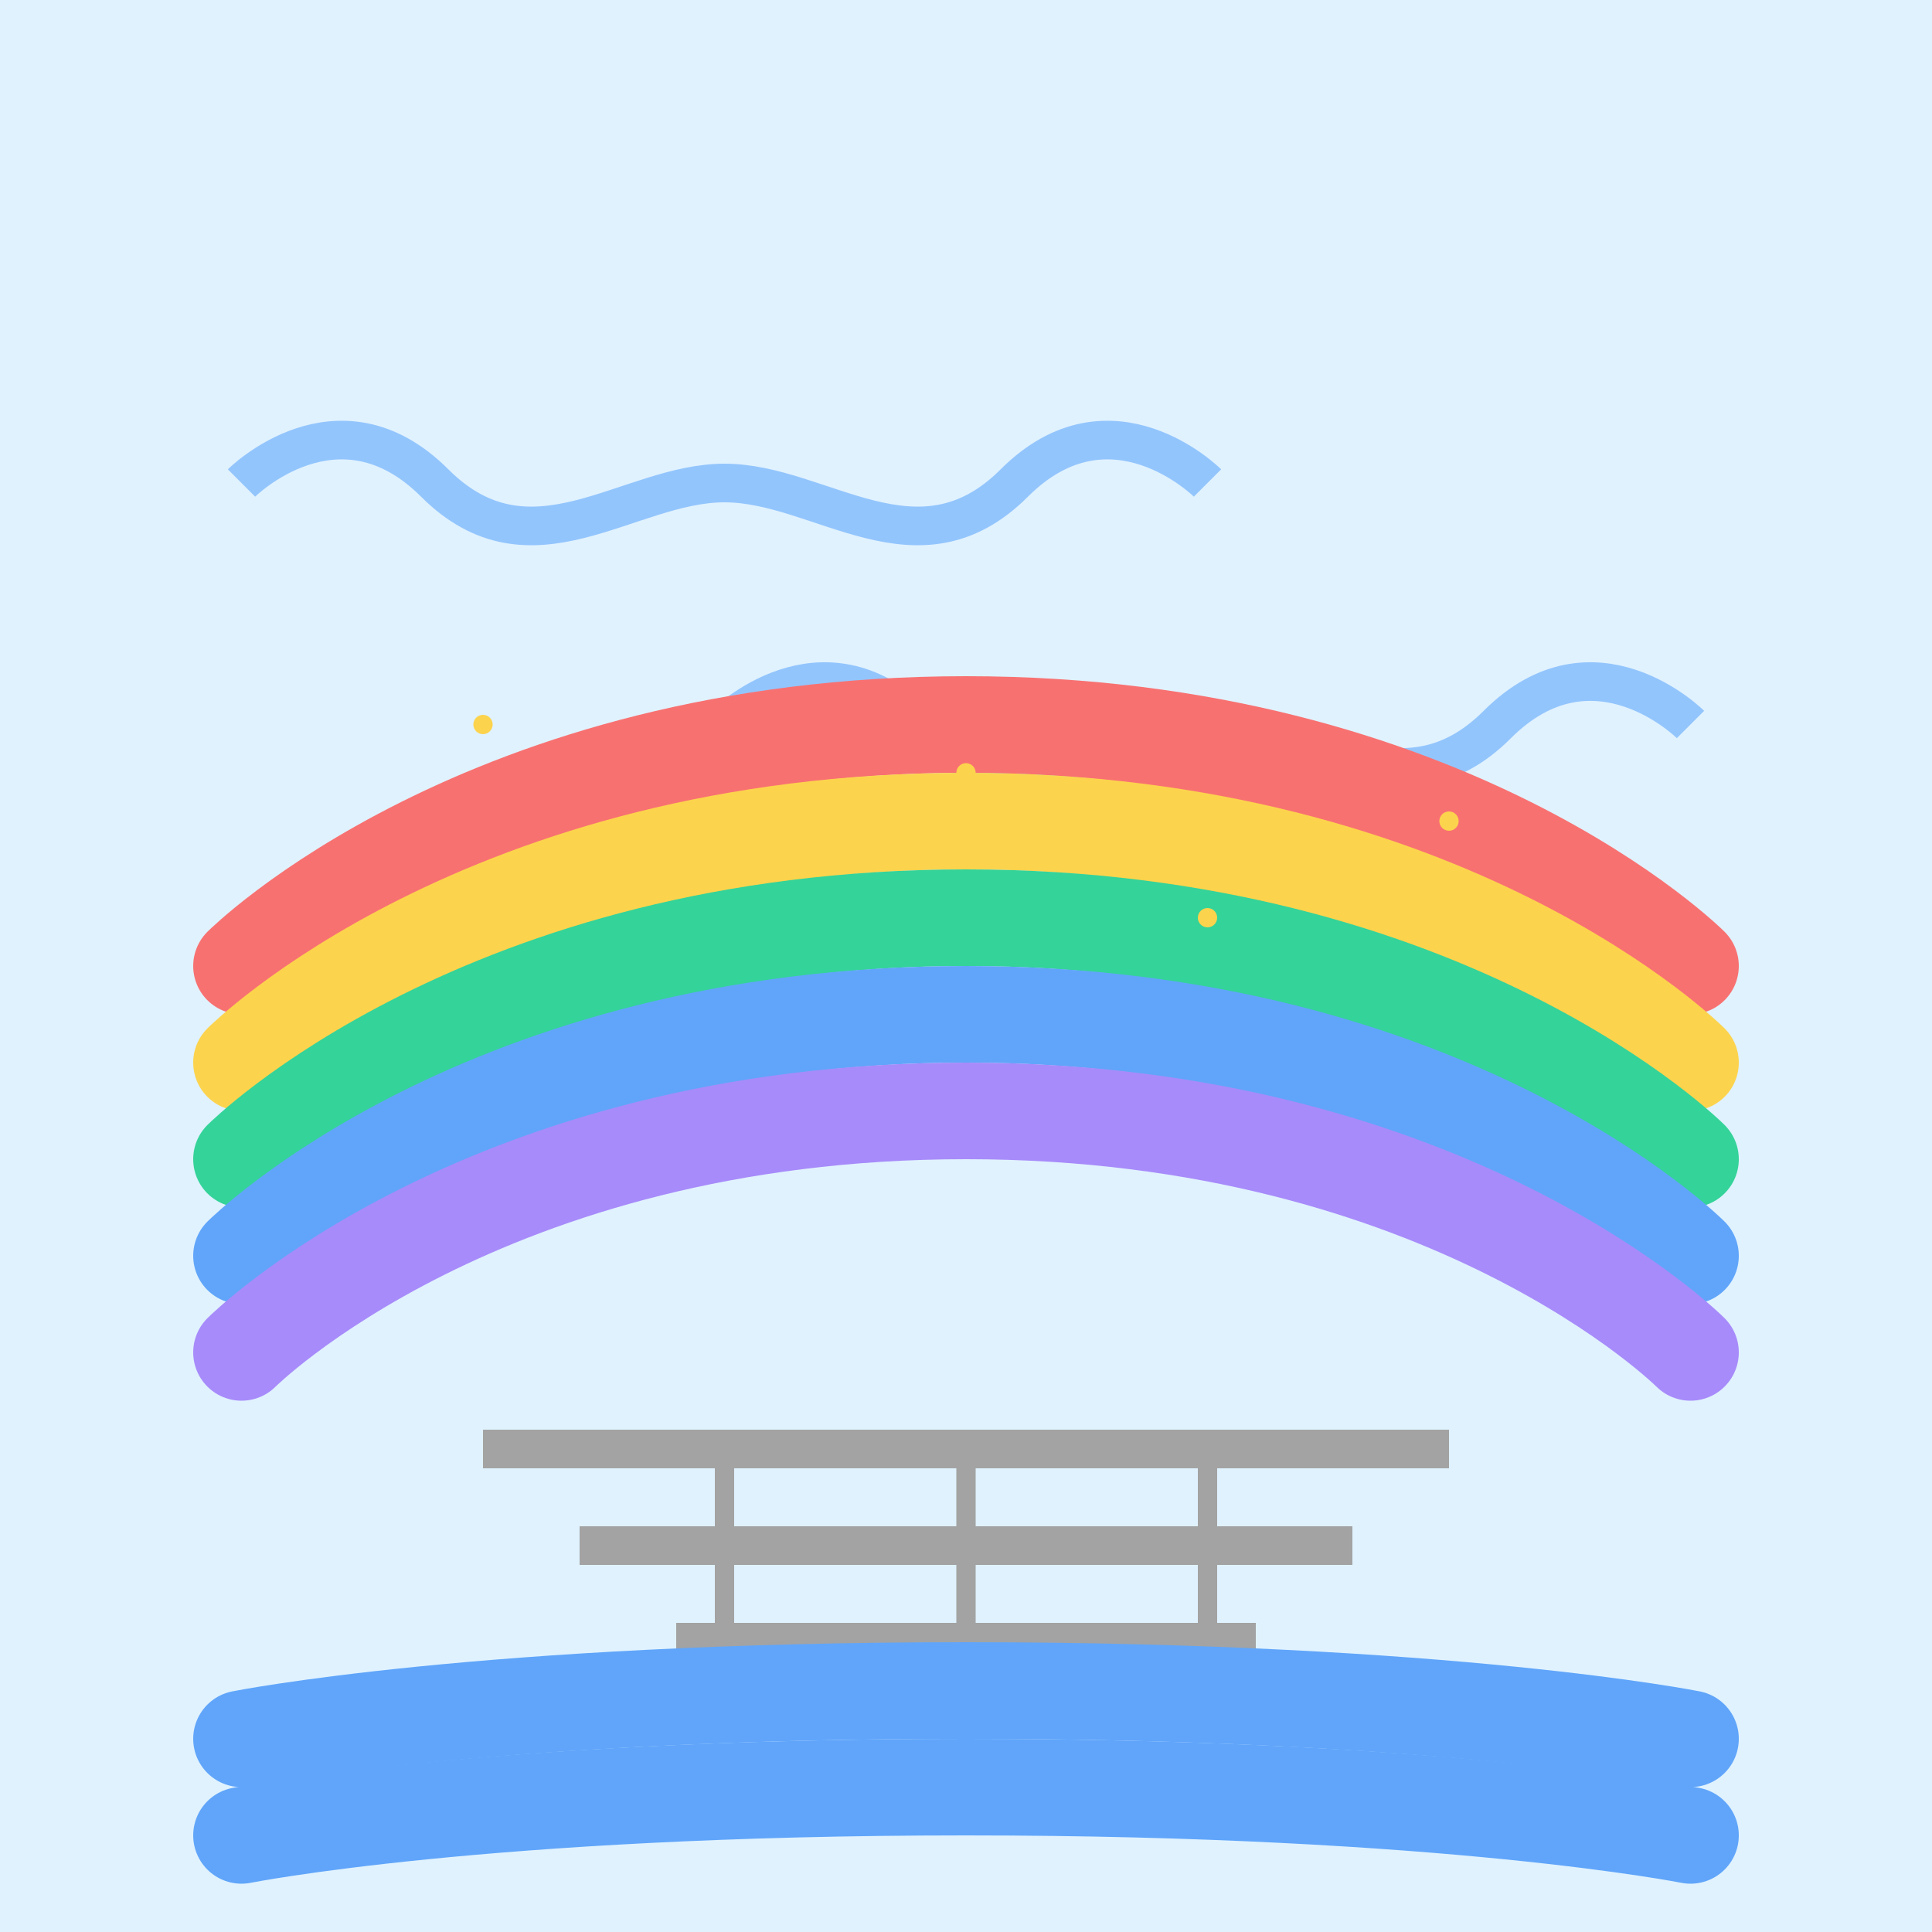 <?xml version="1.0" encoding="UTF-8"?>
<svg width="400" height="400" viewBox="0 0 400 400" fill="none" xmlns="http://www.w3.org/2000/svg">
  <!-- Background -->
  <rect width="400" height="400" fill="#E0F2FE"/>
  
  <!-- Clouds -->
  <path d="M50 100C50 100 70 80 90 100C110 120 130 100 150 100C170 100 190 120 210 100C230 80 250 100 250 100" stroke="#93C5FD" stroke-width="8" fill="none"/>
  <path d="M150 150C150 150 170 130 190 150C210 170 230 150 250 150C270 150 290 170 310 150C330 130 350 150 350 150" stroke="#93C5FD" stroke-width="8" fill="none"/>
  
  <!-- Rainbow -->
  <path d="M50 200C50 200 100 150 200 150C300 150 350 200 350 200" stroke="#F87171" stroke-width="20" stroke-linecap="round"/>
  <path d="M50 220C50 220 100 170 200 170C300 170 350 220 350 220" stroke="#FCD34D" stroke-width="20" stroke-linecap="round"/>
  <path d="M50 240C50 240 100 190 200 190C300 190 350 240 350 240" stroke="#34D399" stroke-width="20" stroke-linecap="round"/>
  <path d="M50 260C50 260 100 210 200 210C300 210 350 260 350 260" stroke="#60A5FA" stroke-width="20" stroke-linecap="round"/>
  <path d="M50 280C50 280 100 230 200 230C300 230 350 280 350 280" stroke="#A78BFA" stroke-width="20" stroke-linecap="round"/>
  
  <!-- Bridge -->
  <path d="M100 300L300 300" stroke="#A3A3A3" stroke-width="8"/>
  <path d="M120 320L280 320" stroke="#A3A3A3" stroke-width="8"/>
  <path d="M140 340L260 340" stroke="#A3A3A3" stroke-width="8"/>
  
  <!-- Bridge Supports -->
  <path d="M150 300L150 340" stroke="#A3A3A3" stroke-width="4"/>
  <path d="M200 300L200 340" stroke="#A3A3A3" stroke-width="4"/>
  <path d="M250 300L250 340" stroke="#A3A3A3" stroke-width="4"/>
  
  <!-- Water -->
  <path d="M50 360C50 360 100 350 200 350C300 350 350 360 350 360" stroke="#60A5FA" stroke-width="20" stroke-linecap="round"/>
  <path d="M50 380C50 380 100 370 200 370C300 370 350 380 350 380" stroke="#60A5FA" stroke-width="20" stroke-linecap="round"/>
  
  <!-- Sparkles -->
  <circle cx="100" cy="150" r="2" fill="#FCD34D"/>
  <circle cx="150" cy="180" r="2" fill="#FCD34D"/>
  <circle cx="200" cy="160" r="2" fill="#FCD34D"/>
  <circle cx="250" cy="190" r="2" fill="#FCD34D"/>
  <circle cx="300" cy="170" r="2" fill="#FCD34D"/>
</svg> 